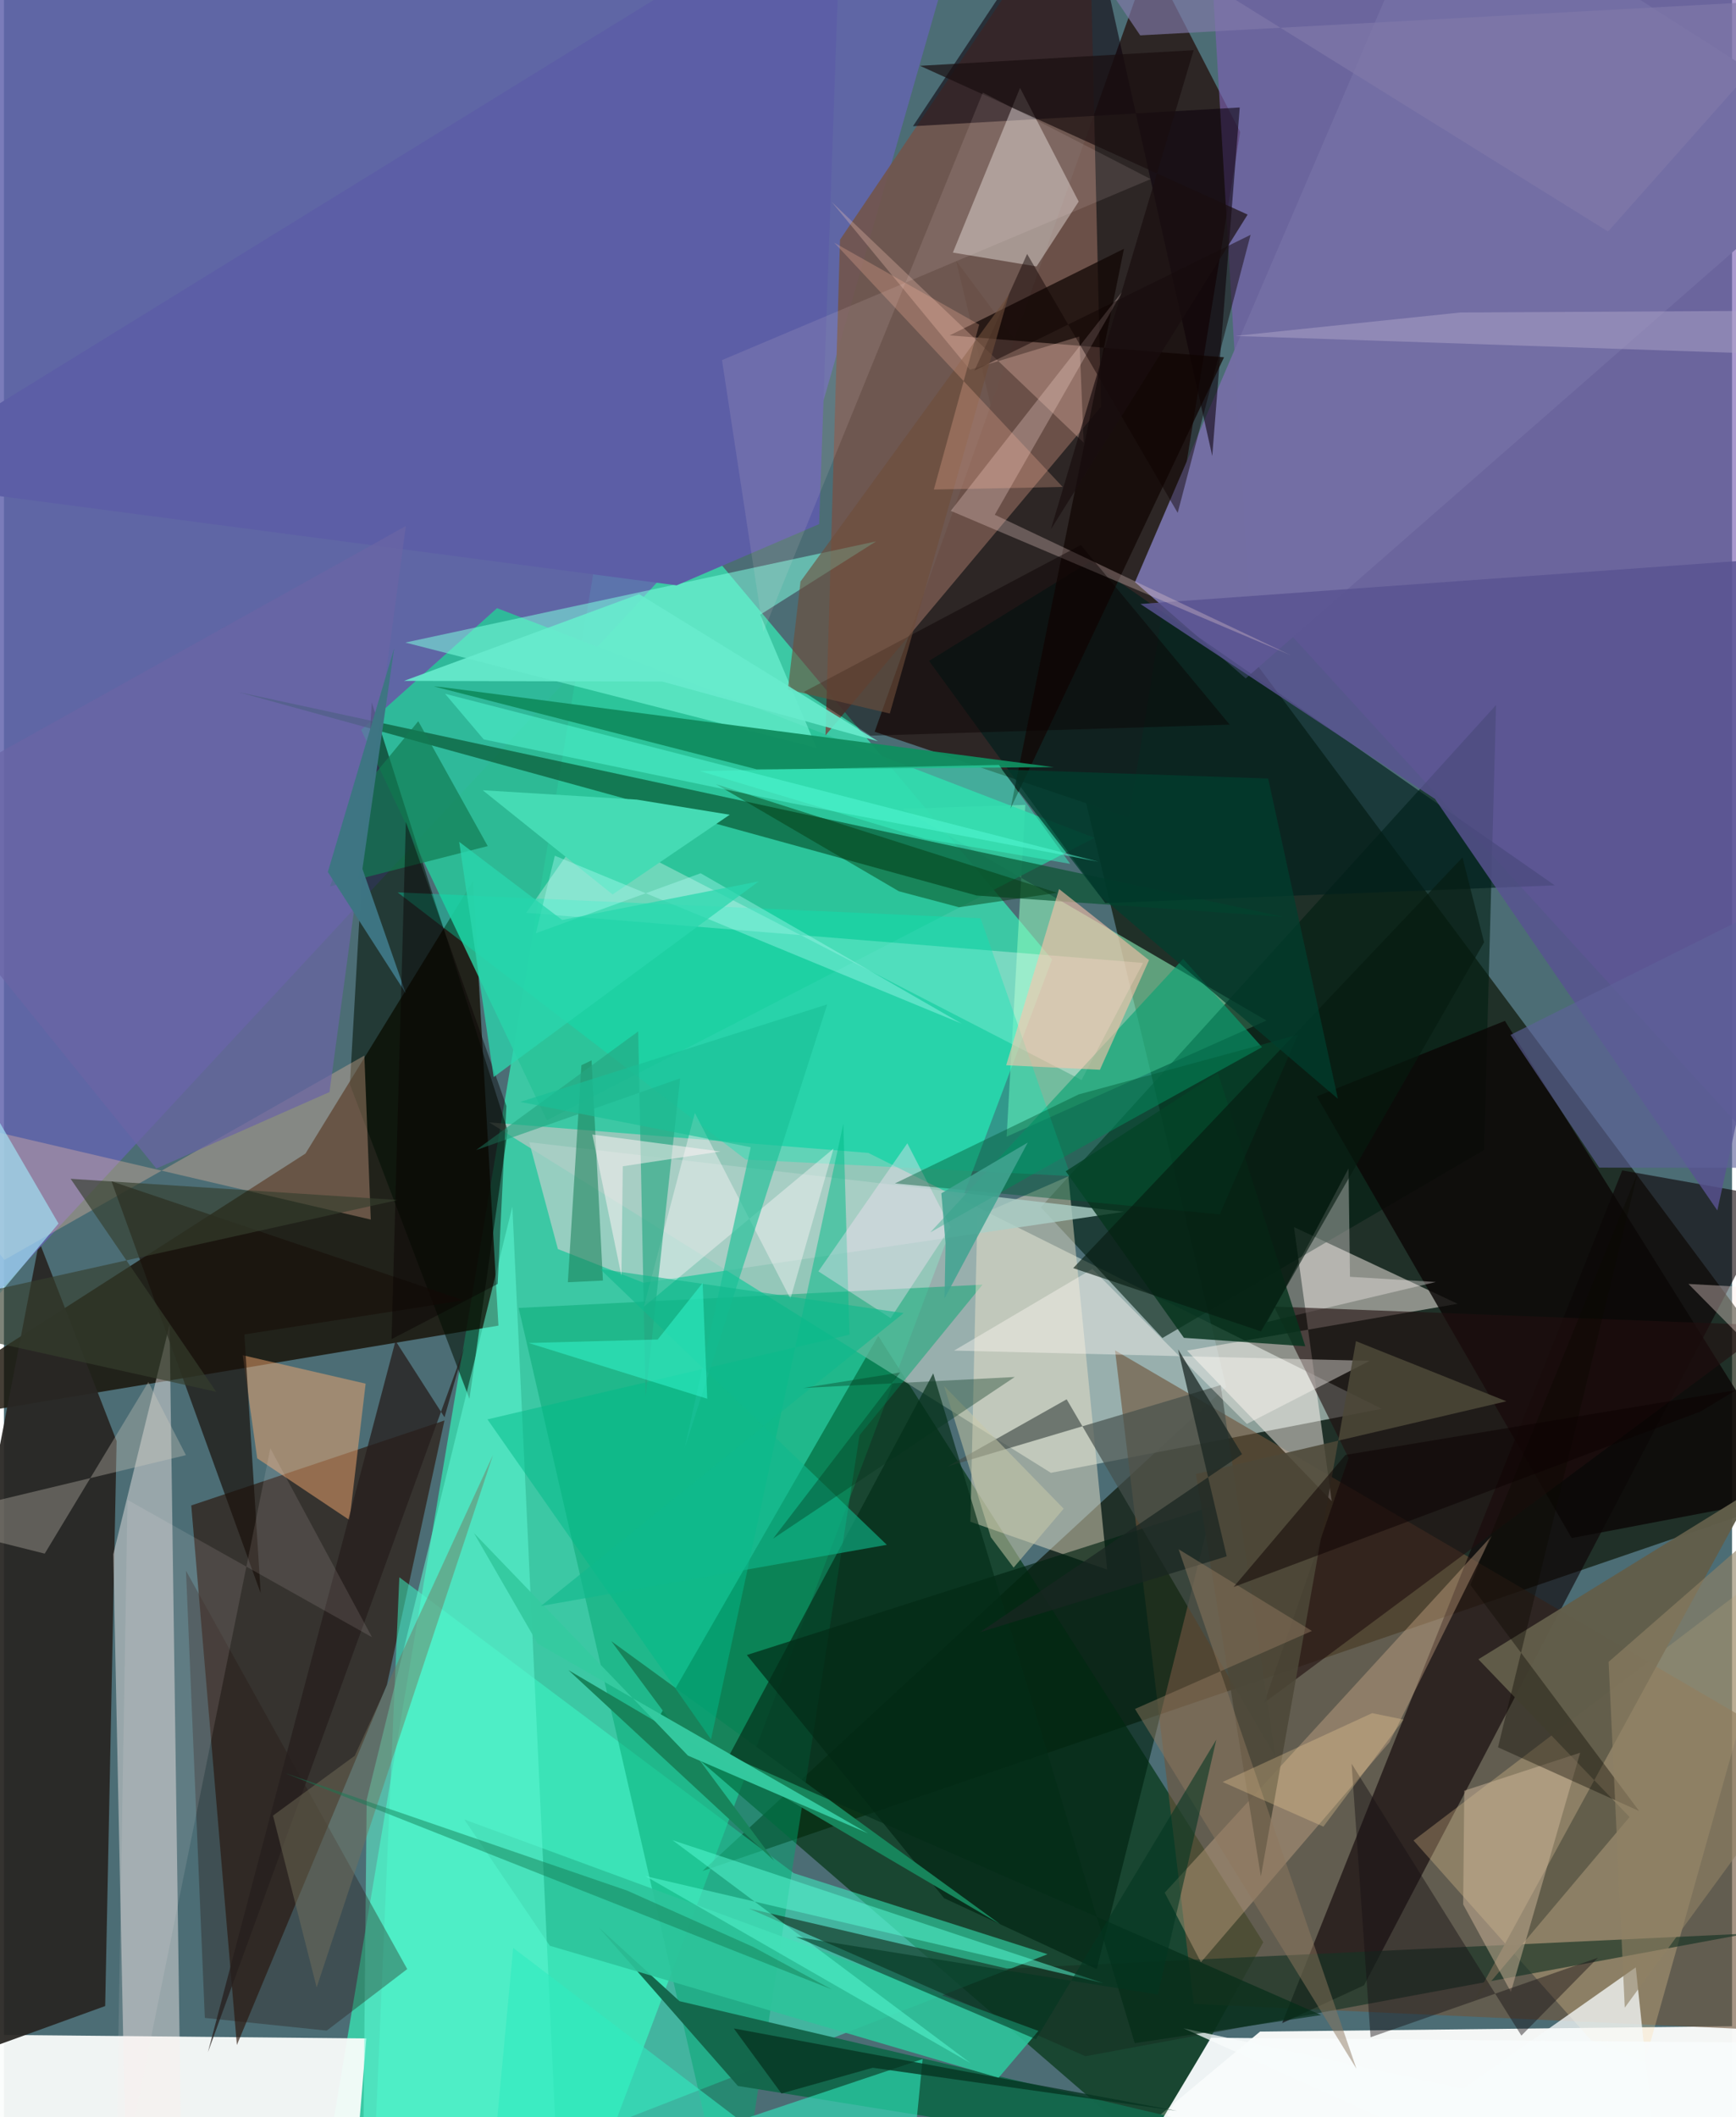 <svg xmlns="http://www.w3.org/2000/svg" width="228" height="278" viewBox="0 0 836 1024"><path fill="#4c6d75" d="M0 0h836v1024H0z"/><path fill="#38dfb1" fill-opacity=".792" d="M154.138 1057.056l141.895-844.8 211.02 251.798L273.433 1086z"/><path fill="#0d1403" fill-opacity=".678" d="M591.26 670.799L337.89 904.964 898 713.247 460.622 126.136z"/><path fill="#f7f9f8" fill-opacity=".98" d="M607.663 982.604L483.67 1086h345.766L898 979.32z"/><path fill="#fafdfb" fill-opacity=".937" d="M167.028 1086l8.27-100.072-187.907-1.822L-62 1025z"/><path fill="#003411" fill-opacity=".675" d="M553.855 1039.33l55.368-99.958-186.268-293.225L315.424 833.03z"/><path fill="#170f04" fill-opacity=".8" d="M239.216 641.158L-62 691.342l207.873-133.413 81.06-131.907z"/><path fill="#b2c6c1" fill-opacity=".741" d="M666.511 681.39l-160.036 30.968-271.74-169.492 183.397 14.75z"/><path fill="#2d2625" d="M544.267 395.506L421.223 353.91 554.477-20.833l43.568 84.656z"/><path fill="#292723" fill-opacity=".941" d="M17.04 600.496L-62 1010.504l110.97-40.253 5.532-273.246z"/><path fill="#2a1207" fill-opacity=".631" d="M112.684 989.088l72.578-174.2 27.843-127.853-122.491 41.101z"/><path fill="#6264ad" fill-opacity=".847" d="M-62-23.588l8.141 703.702 449.86-484.68L469.678-62z"/><path fill="#7b61b2" fill-opacity=".651" d="M581.504-62l20.62 346.68L898 608.723v-629.43z"/><path fill="#92fcc0" fill-opacity=".553" d="M485.064 549.743l9.055-160.452-59.537 1.82 176.17 102.486z"/><path fill="#6f543a" fill-opacity=".624" d="M886.757 983.414L898 863.75 537.509 653.12l38.103 316.139z"/><path fill="#2ac399" fill-opacity=".89" d="M172.805 353.03l65.732-58.885 289.019 111.098-264.904 136.618z"/><path fill="#71554c" fill-opacity=".91" d="M524.67-62l6.058 258.719-133.292 158.95 7.014-239.704z"/><path fill="#3affcb" fill-opacity=".486" d="M504.855 945.185l-122.737-39.19-190.844-143.123-13.325 309.795z"/><path fill="#fff5ee" fill-opacity=".49" d="M624.088 593.504l18.242 132.522-70.01-72.794 130.94-22.629z"/><path fill="#f8efee" fill-opacity=".439" d="M86.362 1086l-27.884-61.506-5.59-272.742 27.234-110.98z"/><path fill="#001f12" fill-opacity=".608" d="M721.838 341.011l-5.775 215.191-155.64 90.944-58.817-63.218z"/><path fill="#0d0004" fill-opacity=".6" d="M657.98 960.21l-39.644 18.314 164.537-412.448 74.525 13.245z"/><path fill="#00a670" fill-opacity=".471" d="M413.9 694.166L353.172 1086 249 632.604l224.403-11.266z"/><path fill="#efe6cb" fill-opacity=".463" d="M533.707 759.174l-66.182-23.163 3.37-147.827 44.03-19.212z"/><path fill="#07522e" fill-opacity=".655" d="M438.545 404.872l-325.257-70.158 357.25 98.417L619 443.443z"/><path fill="#fedaa0" fill-opacity=".271" d="M793.792 997.393l-25.913-10.545-85.969-96.662 180.743-137.6z"/><path fill="#001002" fill-opacity=".545" d="M225.184 676.563l18.51-129.7-65.763-207.201-10.572 184.81z"/><path fill="#746fa4" fill-opacity=".996" d="M547.16 281.547l53.569 46.578L898 67.888 694.465-62z"/><path fill="#0b000c" fill-opacity=".569" d="M521.505-62L439.744 61.055l158.088-9.073-13.293 168.56z"/><path fill="#13674b" fill-opacity=".976" d="M819.382 1083.783l-492.577-115.89-39.111-35.705 67.37 76.713z"/><path fill="#7dfee0" fill-opacity=".537" d="M421.93 261.84l-227.747 48.94 198.937 50.962-27.258-64.45z"/><path fill="#fffdfb" fill-opacity=".384" d="M499.55 128.877l-40.492-6.714 32.5-79.66 28.358 54.987z"/><path fill="#ffc5a5" fill-opacity=".318" d="M.28 609.343L-62 533.873l239.464 55.997-3.104-79.332z"/><path fill="#abd0c7" fill-opacity=".804" d="M254.123 552.452l13.85 51.667 41.45 16.308 232.418-34.322z"/><path fill="#fff" fill-opacity=".314" d="M282.326 399.14l-29.665 42.356 298.393 24.243-29.745 56.618z"/><path fill="#001f1d" fill-opacity=".651" d="M525.438 271.589l224.781 156.617-217.435 8.591-85.243-117.14z"/><path fill="#0b0807" fill-opacity=".827" d="M869.372 722.757L726.118 493.754l-91.014 36.524 123.301 213.634z"/><path fill="#f3a86f" fill-opacity=".498" d="M167.181 735.208l7.785-65.987-59.46-13.742 6.996 49.86z"/><path fill="#163324" fill-opacity=".651" d="M485.132 952.1l358.313-16.9-320.264 59.328-162.768-71.455z"/><path fill="#002110" fill-opacity=".635" d="M584.724 728.53l-56.069 223.866-73.848-34.33-95.415-117.594z"/><path fill="#e0ba93" fill-opacity=".353" d="M579.067 949.057l-17.524-33.628 158.234-172.633-49.545 99.9z"/><path fill="#07a272" fill-opacity=".616" d="M500.534 566.38l108.082-59.904-38.165-42.699-122.296 132.269z"/><path fill="#595391" fill-opacity=".816" d="M549.783 292.124L898 267.105l-69.113 318.357L692.3 386.422z"/><path fill="#2dc49b" fill-opacity=".898" d="M264.06 941.092l217.107 63.862 19.272-22.677L222.694 880.01z"/><path fill="#fff7f8" fill-opacity=".349" d="M611.157 639.379l81.533-19.323-41.527-2.513-.681-52.424z"/><path fill="#211010" fill-opacity=".612" d="M650.51 705.223l-40.836 118.354 245.606-182.48-240.845-9.156z"/><path fill="#19100b" fill-opacity=".69" d="M222.531 628.933l-170.494-57.58 72.15 199.19-7.877-125.144z"/><path fill="#120705" fill-opacity=".753" d="M457.52 162.22l84.311-41.9-54.86 270.729 103.264-218.242z"/><path fill="#f5f9f9" fill-opacity=".765" d="M705.882 1010.308l-135.219-29.27L803.595 1086l-14.173-134.455z"/><path fill="#108d5f" fill-opacity=".957" d="M507.827 371.04l-295.951-38.707-3.937-.347L364.194 372.1z"/><path fill="#5ff8d4" fill-opacity=".545" d="M245.952 583.587l-70.48 286.916-1.717 174.895 94.677 17.62z"/><path fill="#261814" fill-opacity=".345" d="M195.092 952.367L88.07 759.731l9.106 216.264 58.963 6.142z"/><path fill="#05e8b5" fill-opacity=".349" d="M472.466 444.128l43.624 124.707-157.226-7.987-168.427-129.235z"/><path fill="#30ebbf" fill-opacity=".592" d="M246.348 942.139l-11.588 124.06 209.666-70.301-8.822 90.102z"/><path fill="#f9d9d8" fill-opacity=".29" d="M458.043 247.085l164.384 69.783-143.09-67.894 61.825-108.116z"/><path fill="#f8fbfb" fill-opacity=".941" d="M863.89 1082.33L523.78 1086l60.18-100.409L898 988.425z"/><path fill="#fbc2a9" fill-opacity=".592" d="M553.936 464.381l-43.5-34.386-25.596 85.231 45.354 2.19z"/><path fill="#625e4a" fill-opacity=".961" d="M845.97 720.66L710.39 969.013l76.037-90.176-73.141-76.295z"/><path fill="#46504b" fill-opacity=".678" d="M514.104 676.799l101.008 172.88-26.507-179.737-132.141 39.34z"/><path fill="#d0b79b" fill-opacity=".49" d="M729.015 963.42l-23.086-42.32.538-55.009 56.062-18.36z"/><path fill="#fffbf5" fill-opacity=".404" d="M660.707 658.188l-201.074-4.956 66.899-39.48 74.783 74.946z"/><path fill="#17845b" d="M481.973 930.694L273.07 807.784l99.569 92.248-78.825-106.261z"/><path fill="#5c5ea6" d="M394.362 253.494l-68.93 29.62L-62 232.045 405.273-56.11z"/><path fill="#07341e" fill-opacity=".827" d="M513.66 566.484l57.177 80.577 58.7 4.077-42.256-132.148z"/><path fill="#261f1e" fill-opacity=".761" d="M189.425 648.502L98.681 992.563l124.078-340.887-9.634 33.805z"/><path fill="#127c53" fill-opacity=".698" d="M200.438 348.834l33.592 60.396-76.285 19.492 18.556-50.56z"/><path fill="#042c18" fill-opacity=".663" d="M449.557 664.246l97.493 323.96 90.156-13.59-286.445-125.424z"/><path fill="#56fbd3" fill-opacity=".51" d="M531.843 959.186l-208.376-69.133 144.238 107.87-157.409-90.536z"/><path fill="#6a65a5" fill-opacity=".718" d="M194.437 254.394L-62 397.36 73.723 565.184l83.765-36.987z"/><path fill="#a1dff2" fill-opacity=".698" d="M-62 440.008L26.38 591.78l-54.988 65.52L-62 355.875z"/><path fill="#00ba88" fill-opacity=".494" d="M409.019 645.54l-2.956-102.04-64.012 297.76-108.157-154.765z"/><path fill="#1c815c" fill-opacity=".573" d="M289.766 619.365l-16.97.807 6.545-104.948 4.933-2.36z"/><path fill="#facbb9" fill-opacity=".294" d="M520.22 162.764l2.115 51.329L400.463 97.697l66.819 81.12z"/><path fill="#45dbb4" d="M294.442 432.617l56.666-38.56-44.958-7.308-74.544-4.536z"/><path fill="#d3cfc0" fill-opacity=".322" d="M19.72 751.43l50.132-83.013L88.03 703.81l-131.978 31.672z"/><path fill="#4c4838" fill-opacity=".867" d="M654.063 648.675l72.755 29.075-150.2 35.17 31.443 194.655z"/><path fill="#00360b" fill-opacity=".439" d="M509.532 431.815l-47.54 6.991-29.09-7.75-88.48-51.794z"/><path fill="#0f0001" fill-opacity=".459" d="M603.083 113.579L469.51 179.24l25.476-56.401 72.831 125.215z"/><path fill="#fef9fa" fill-opacity=".408" d="M401.337 555.526l-20.847 72.636-46.25-89.878-24.702 93.748z"/><path fill="#0a0000" fill-opacity=".435" d="M520.956 263.609l72.021 86.875-173.711 5.331-32.325-21.161z"/><path fill="#35cba1" fill-opacity=".965" d="M227.343 741.457l30.865 53.506 159.865 91.795-87.18-37.629z"/><path fill="#0d0900" fill-opacity=".38" d="M790.4 567.044l-67.61 278.072 68.28 30.831-81.65-109.374z"/><path fill="#25a681" fill-opacity=".627" d="M228.407 556.249l78.42-57.401 3.564 176.552 16.721-153.838z"/><path fill="#150e13" fill-opacity=".435" d="M651.958 853.032l9.167 132.307 110.004-38.447-37.04 37.662z"/><path fill="#bafffa" fill-opacity=".353" d="M337.035 422.368l126.253 72.717-196.78-81.2-9.19 37.494z"/><path fill="#192621" fill-opacity=".729" d="M568.006 652.62l30.948 50.726-126.772 86.087 119.35-36.698z"/><path fill="#3cfbc9" fill-opacity=".447" d="M336.742 372.95l144.597-2.981 34.473 47.848-70.26-12.12z"/><path fill="#5e6299" fill-opacity=".62" d="M771.751 564.728l-42.92-64.192L898 416.121l-1.82 148.776z"/><path fill="#ffe9e4" fill-opacity=".353" d="M840.194 622.39L814.91 621 898 705.18l-32.053-71.542z"/><path fill="#ffe5f9" fill-opacity=".373" d="M393.995 614.918l43.029-61.938 20.87 40.509-28.932 44.05z"/><path fill="#76715b" fill-opacity=".451" d="M151.277 961.254l-21.114-83.118 39.533-28.939 66.89-145.481z"/><path fill="#8f7760" fill-opacity=".486" d="M568.274 749.325l86.017 251.241-107.133-174.01 85.586-37.722z"/><path fill="#ada3c8" fill-opacity=".51" d="M843.013 170.845L898 150.054l-193.527 1.101-108.802 11.325z"/><path fill="#1ac096" fill-opacity=".631" d="M398.287 485.786L249.79 532.958l111.488 21.917-31.961 145.583z"/><path fill="#023520" fill-opacity=".565" d="M558.214 964.705L382.996 936.75l116.274 49.559 87.241-144.91z"/><path fill="#6e4e3a" fill-opacity=".612" d="M428.545 345.115l-49.31-11.617 6.116-52.233 100.83-138.795z"/><path fill="#005a36" fill-opacity=".431" d="M625.989 500.487L519.92 529.332l-88.893 43.052 157.134 14.994z"/><path fill="#42a491" fill-opacity=".867" d="M495.283 552.616l-41.797 24.539 2.035 24.245-.5 26.635z"/><path fill="#190d0f" fill-opacity=".694" d="M575.531 24.27l-69.07 231.766 95.187-152.252L443.169 31.83z"/><path fill="#ffdda0" fill-opacity=".278" d="M589.547 861.883l72.339-33.293 15.197 3.11-38.774 51.783z"/><path fill="#10b88c" fill-opacity=".608" d="M427.105 747.176L288.359 613.73l146.872 21.363-175.448 141.681z"/><path fill="#353e2e" fill-opacity=".643" d="M-62 636.572l164.677 36.59-70.418-103.014L190.541 580.4z"/><path fill="#febb9e" fill-opacity=".259" d="M449.865 236.771l62.29-1.252-110.479-118.124 70.122 39.602z"/><path fill="#68ebcd" fill-opacity=".906" d="M193.539 329.324l113.755-41.966 115.52 71.15-104.325-28.876z"/><path fill="#fef4ec" fill-opacity=".114" d="M178.053 791.867l-49.186-91.375-74.972 370.304 5.88-345.365z"/><path fill="#063421" fill-opacity=".776" d="M353.071 981.081l23.059 31.454 44.187-12.437 147.202 20.872z"/><path fill="#c9c9a9" fill-opacity=".518" d="M477.434 743.506l11.019 14.678 24.209-28.488-57.858-59.37z"/><path fill="#061b0f" fill-opacity=".616" d="M608.102 643.93l107.945-188.187-10.458-41.014-188.325 198.615z"/><path fill="#8079a9" fill-opacity=".663" d="M549.678 17.108L875.955-.621 776.02 111.986 496.197-62z"/><path fill="#f9e1e3" fill-opacity=".118" d="M367.384 305.62L473.555 44.785l81.222 41.84-207.405 87.543z"/><path fill="#03341b" fill-opacity=".353" d="M386.556 671.327l102.452-5.33-116.927 78.18 61.475-80.349z"/><path fill="#147c53" fill-opacity=".471" d="M301.479 914.413l61.042 27.272 38.013 20.538-264.71-104.701z"/><path fill="#35fad0" fill-opacity=".506" d="M253.84 649.56l86.386 26.959-2.22-55.993-21.745 27.34z"/><path fill="#013f2e" fill-opacity=".725" d="M482.71 372.147l128.88 4.395 33.732 154.9-115.483-98.547z"/><path fill="#55fcd7" fill-opacity=".494" d="M213.385 335.56l316.134 81.233-148.253-28.272-149.183-30.906z"/><path fill="#3e7583" fill-opacity=".992" d="M173.421 420.245l20.9 60.05-37.631-58.538 32.097-108.263z"/><path fill="#070201" fill-opacity=".431" d="M243.063 534.927l-4.22 86.077-51.334 26.69 6.925-250.187z"/><path fill="#fff4f5" fill-opacity=".506" d="M299.376 564.09l-.66 52.959-14.074-68.324 61.978 8.198z"/><path fill="#0b0100" fill-opacity=".486" d="M648.997 703.682l188.863-31.304-17.107 10.337-225.914 84.88z"/><path fill="#8f8165" fill-opacity=".62" d="M864.184 861.416L784.1 971.036l-7.817-167.252L898 697.578z"/><path fill="#2ad7ae" fill-opacity=".753" d="M270.06 444.964l95.068-18.668-128.225 94.646L220.23 407.17z"/></svg>